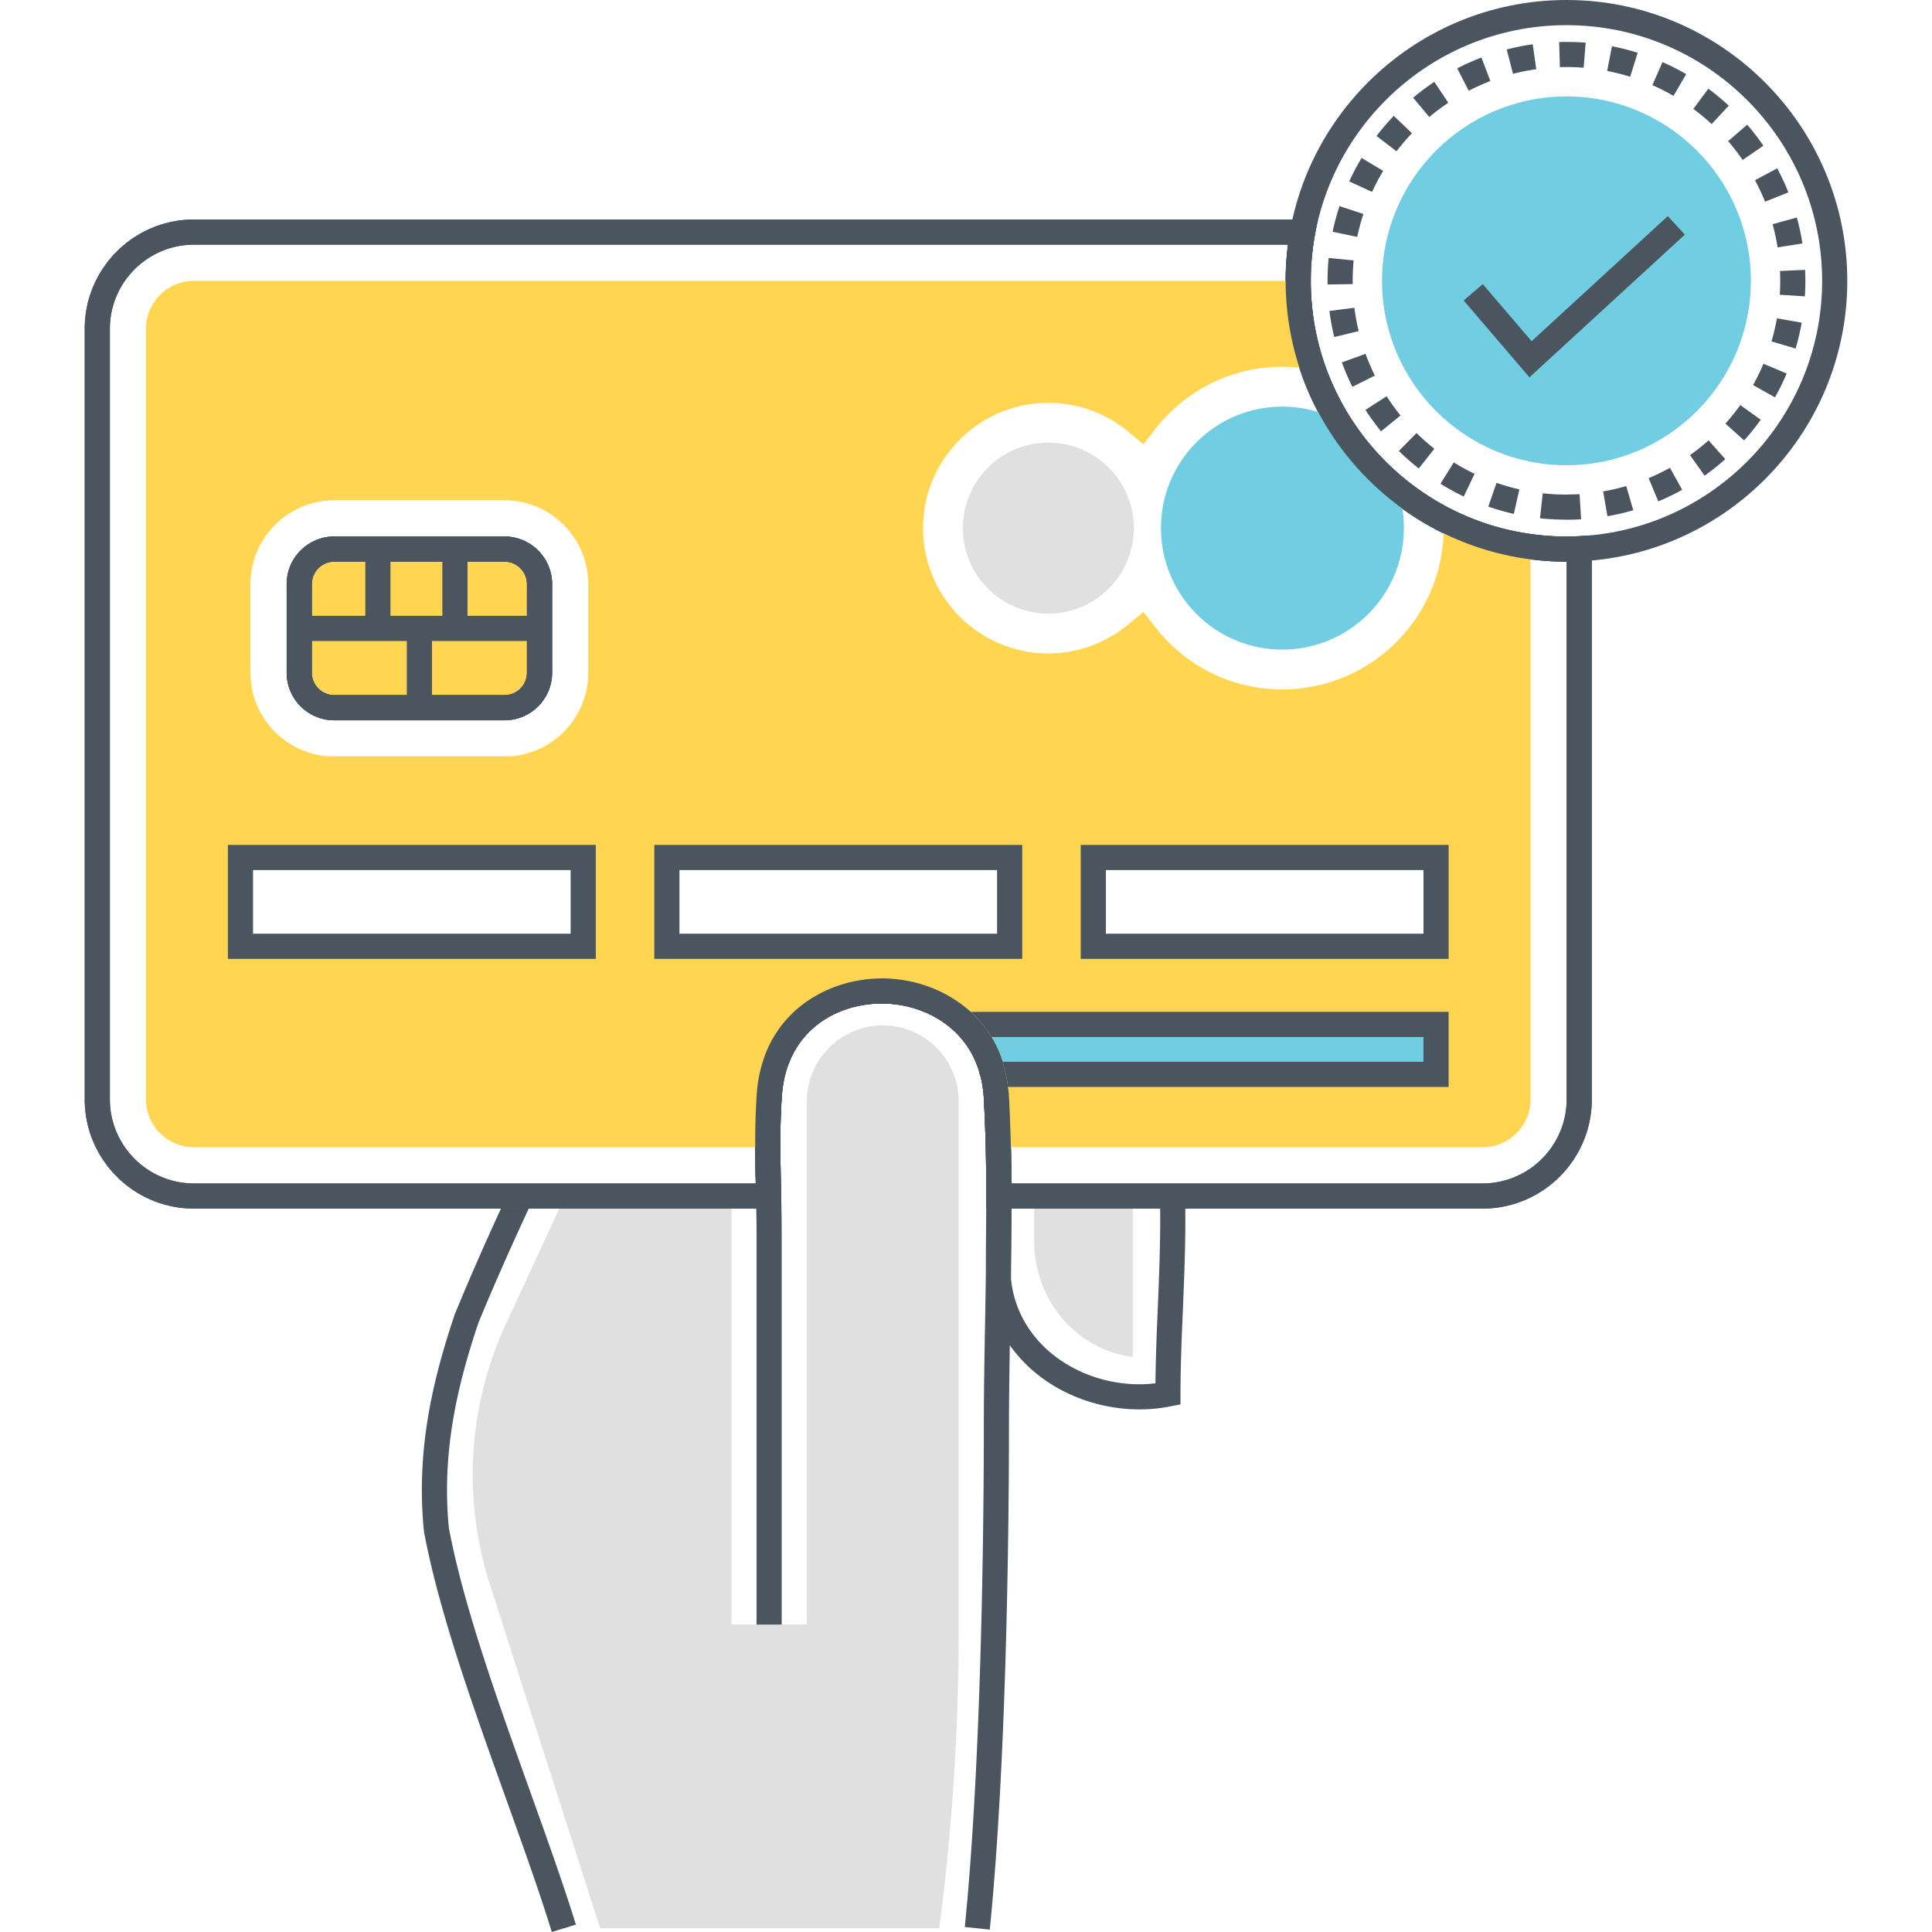 <svg xmlns="http://www.w3.org/2000/svg" xmlns:xlink="http://www.w3.org/1999/xlink" width="200" height="200" class="icon" data-spm-anchor-id="a313x.7781069.0.i0" p-id="6783" t="1669735100600" version="1.1" viewBox="0 0 1024 1024"><path fill="#E0E0E0" d="M467.916 543.472c-22.212 0-40.26 18.048-40.26 40.26v277.316h-39.96V633.924H299.5l-31.288 67.636a190.48 190.48 0 0 0-8.524 138.332l58.412 182.152h179.748c6.768-52.444 10.28-105.392 10.28-158.136v-280.172c0-22.216-18.052-40.264-40.212-40.264zM600.432 633.92v85.336c-29.932-3.86-52.296-30.084-52.296-61.52v-23.816h52.296z" p-id="6784"/><path fill="#71CDE1" d="M761.124 542.972v26.472h-234.848c-0.2-0.904-0.452-1.804-0.704-2.708-0.052-0.2-0.052-0.352-0.152-0.504-0.3-1.004-0.6-1.956-0.952-2.908s-0.704-1.908-1.104-2.86a47.736 47.736 0 0 0-4.112-7.972c-0.5-0.852-1.052-1.652-1.604-2.456a34.108 34.108 0 0 0-1.704-2.308v-4.764h245.18z" p-id="6785"/><path fill="#4A555F" d="M785.792 640.58h-263.008v-6.664c0-3.392 0-6.744-0.044-10.088l-0.072-5.08c-0.052-3.512-0.1-7.04-0.192-10.524a1067.252 1067.252 0 0 0-1.016-26.184c-0.068-0.96-0.144-2.08-0.3-3.168a50.64 50.64 0 0 0-1.336-7.836l-0.932-3.384c-0.136-0.628-0.364-1.196-0.584-1.792l-0.16-0.46a28.712 28.712 0 0 0-0.904-2.296c-1.164-2.82-2.308-5.056-3.544-6.94-0.524-0.868-0.864-1.456-1.32-2.036l-0.36-0.508a17.44 17.44 0 0 0-1.212-1.66c-9.86-12.632-26.06-20.084-43.46-20.084-24.52 0-50.392 14.984-52.908 48.456l-0.032 0.428c-0.16 2.244-0.32 4.428-0.4 6.72a376.004 376.004 0 0 0-0.396 15.992v4.576c0 1.216 0 2.388 0.04 3.648 0.004 2.892 0.048 5.564 0.092 8.148l0.312 20.728H102.796c-31.924 0-57.9-25.992-57.9-57.944V174.292c0-31.948 25.976-57.94 57.9-57.94h595.652l-1.464 7.88a135.356 135.356 0 0 0-2.244 24.6c0 15.456 2.564 30.588 7.62 44.98a136.744 136.744 0 0 0 11.864 25.124 137.052 137.052 0 0 0 30.628 35.152 137.488 137.488 0 0 0 23.208 15.204 133.648 133.648 0 0 0 44.016 13.836c8.164 1.112 16.368 1.548 24.56 1.064l7.052-0.412v298.86c0.004 31.948-25.972 57.94-57.896 57.94z m-249.688-13.328h249.688c24.572 0 44.568-20.012 44.568-44.612V297.684h-0.092c-6.644 0-13.356-0.452-19.956-1.348a147.08 147.08 0 0 1-48.384-15.212 150.868 150.868 0 0 1-25.48-16.692 150.58 150.58 0 0 1-33.628-38.596 150.32 150.32 0 0 1-13.032-27.604 148.536 148.536 0 0 1-8.376-49.396c0-6.42 0.412-12.832 1.228-19.152H102.796c-24.572 0-44.568 20.012-44.568 44.612V582.64c0 24.6 19.996 44.612 44.568 44.612h297.776l-0.16-7.136c-0.044-2.7-0.088-5.444-0.088-8.196-0.044-1.188-0.044-2.504-0.044-3.864v-4.576c0-2.396 0.044-4.836 0.088-7.232 0.044-3.104 0.184-6.188 0.316-9.272 0.084-2.408 0.252-4.748 0.42-7.16l0.036-0.448c3.14-41.788 36.524-60.812 66.204-60.812 21.476 0 41.604 9.368 53.852 25.06 0.62 0.748 1.292 1.668 1.88 2.56 0.708 0.932 1.288 1.872 1.912 2.908 1.556 2.368 3.088 5.336 4.536 8.84 0.44 1.016 0.912 2.184 1.276 3.292 0.192 0.516 0.368 1.012 0.532 1.504l0.24 0.236 1.188 4.872c0.836 3.392 1.372 6.496 1.64 9.508 0.16 1.052 0.268 2.5 0.364 3.904 0.492 9.684 0.828 18.36 1.036 26.64 0.092 3.54 0.144 7.116 0.192 10.676l0.08 5.072c0.012 1.212 0.028 2.416 0.032 3.624z" p-id="6786"/><path fill="#4A555F" d="M785.792 640.58h-263.008v-6.664c0-3.392 0-6.744-0.044-10.088l-0.072-5.08c-0.052-3.512-0.1-7.04-0.192-10.524a1067.252 1067.252 0 0 0-1.016-26.184c-0.068-0.96-0.144-2.08-0.3-3.168a50.64 50.64 0 0 0-1.336-7.836l-0.208-0.868c-0.028-0.112-0.048-0.228-0.072-0.34l-0.228-0.228-0.42-1.948c-0.136-0.628-0.364-1.196-0.584-1.792l-0.16-0.46a28.712 28.712 0 0 0-0.904-2.296c-1.164-2.82-2.308-5.056-3.544-6.94-0.524-0.868-0.864-1.456-1.32-2.036l-0.36-0.508a17.44 17.44 0 0 0-1.212-1.66c-9.86-12.632-26.06-20.084-43.46-20.084-24.52 0-50.392 14.984-52.908 48.456l-0.032 0.428c-0.16 2.244-0.32 4.428-0.4 6.72a376.004 376.004 0 0 0-0.396 15.992v4.576c0 1.216 0 2.388 0.04 3.648 0.004 2.892 0.048 5.564 0.092 8.148l0.312 20.728H102.796c-31.924 0-57.9-25.992-57.9-57.944V174.292c0-31.948 25.976-57.94 57.9-57.94h595.652l-1.464 7.88a135.356 135.356 0 0 0-2.244 24.6c0 15.456 2.564 30.588 7.62 44.98a136.744 136.744 0 0 0 11.864 25.124 137.052 137.052 0 0 0 30.628 35.152 137.488 137.488 0 0 0 23.208 15.204 133.648 133.648 0 0 0 44.016 13.836c8.164 1.112 16.368 1.548 24.56 1.064l7.052-0.412v298.86c0.004 31.948-25.972 57.94-57.896 57.94z m-249.688-13.328h249.688c24.572 0 44.568-20.012 44.568-44.612V297.684h-0.092c-6.644 0-13.356-0.452-19.956-1.348a147.08 147.08 0 0 1-48.384-15.212 150.868 150.868 0 0 1-25.48-16.692 150.58 150.58 0 0 1-33.628-38.596 150.32 150.32 0 0 1-13.032-27.604 148.536 148.536 0 0 1-8.376-49.396c0-6.42 0.412-12.832 1.228-19.152H102.796c-24.572 0-44.568 20.012-44.568 44.612V582.64c0 24.6 19.996 44.612 44.568 44.612h297.776l-0.16-7.136c-0.044-2.7-0.088-5.444-0.088-8.196-0.044-1.188-0.044-2.504-0.044-3.864v-4.576c0-2.396 0.044-4.836 0.088-7.232 0.044-3.104 0.184-6.188 0.316-9.272 0.084-2.408 0.252-4.748 0.42-7.16l0.036-0.448c3.14-41.788 36.524-60.812 66.204-60.812 21.476 0 41.604 9.368 53.852 25.06 0.62 0.748 1.292 1.668 1.88 2.56 0.708 0.932 1.288 1.872 1.912 2.908 1.556 2.368 3.088 5.336 4.536 8.84 0.44 1.016 0.912 2.184 1.276 3.292 0.192 0.516 0.368 1.012 0.532 1.504l0.24 0.236 0.432 1.948c0.24 0.732 0.428 1.516 0.608 2.284l0.148 0.636c0.836 3.392 1.372 6.496 1.64 9.508 0.16 1.052 0.268 2.5 0.364 3.904 0.492 9.684 0.828 18.36 1.036 26.64 0.092 3.54 0.144 7.116 0.192 10.676l0.08 5.072c0.012 1.216 0.028 2.42 0.032 3.628z" p-id="6787"/><path fill="#4A555F" d="M536.16 629.604h-0.044c0-2-0.044-3.956-0.044-5.952-0.044-3.112-0.088-6.176-0.176-9.288 0-2.176-0.044-4.308-0.088-6.488 0-0.8-0.044-1.644-0.088-2.444v-0.668c-0.088-2.132-0.132-4.268-0.224-6.4-0.044-1.644-0.088-3.288-0.176-4.976-0.132-3.82-0.312-7.82-0.532-11.996a37.508 37.508 0 0 0-0.268-3.2c-0.044-0.312-0.088-0.576-0.132-0.844a61.24 61.24 0 0 0-1.644-9.508l-0.132-0.668c-0.176-0.756-0.356-1.556-0.62-2.268l-0.224-1.112-0.176-0.844-0.088-0.088-0.176-0.132a12.76 12.76 0 0 0-0.532-1.512 36.328 36.328 0 0 0-1.244-3.288c-1.468-3.508-2.976-6.488-4.532-8.844a36.752 36.752 0 0 0-1.912-2.932 42.172 42.172 0 0 0-1.912-2.532c-6.132-7.82-14.22-14.132-23.46-18.396-1.156-0.532-2.312-1.068-3.512-1.512-1.2-0.488-2.4-0.932-3.644-1.332a39.168 39.168 0 0 0-3.288-1.02 2.46 2.46 0 0 0-0.756-0.22 41.44 41.44 0 0 0-3.42-0.844 48.452 48.452 0 0 0-3.464-0.668 25.96 25.96 0 0 0-1.956-0.312c-0.488-0.088-0.976-0.176-1.512-0.176a18.48 18.48 0 0 0-2.132-0.268c-0.132 0-0.268-0.044-0.444 0-0.844-0.132-1.732-0.176-2.576-0.224a65.26 65.26 0 0 0-2.888-0.088c-2.976 0-6 0.132-8.976 0.488-1.732 0.22-3.42 0.488-5.112 0.8-1.2 0.224-2.4 0.488-3.6 0.756-1.82 0.444-3.6 0.976-5.376 1.556-3.82 1.244-7.552 2.844-11.152 4.756-0.8 0.444-1.556 0.888-2.312 1.332-3.376 2-6.62 4.312-9.644 6.976-2.22 2-4.312 4.132-6.264 6.444-1.376 1.6-2.62 3.288-3.776 5.068-0.624 0.888-1.156 1.776-1.732 2.708-1.2 1.956-2.268 4-3.2 6.132-0.712 1.6-1.376 3.244-1.956 4.976-2.044 5.644-3.376 11.864-3.912 18.752v0.488c-0.044 0.8-0.132 1.556-0.176 2.312a374.116 374.116 0 0 0-0.668 23.416v2.532c0 1.376 0 2.664 0.044 3.864 0 2.756 0.044 5.508 0.088 8.176l0.132 6.044c0 0.4 0 0.756 0.044 1.112 0 0.976 0.044 1.912 0.044 2.844 0.088 3.512 0.176 7.02 0.176 10.488h13.24l-0.312-20.704c-0.044-2.62-0.088-5.288-0.088-8.176-0.044-1.244-0.044-2.444-0.044-3.644v-2.356c0-8.532 0.224-17.02 0.844-25.372 0.224-3.156 0.668-6.132 1.288-8.976a62 62 0 0 1 1.512-5.376c0.268-0.844 0.576-1.732 0.888-2.576 0.668-1.644 1.42-3.244 2.176-4.756 0 0-0.044-0.044 0-0.044a47.424 47.424 0 0 1 16.084-17.82 37.208 37.208 0 0 1 4.044-2.4c1.376-0.712 2.8-1.42 4.22-2 7.152-3.02 14.976-4.488 22.66-4.488H468c1.068 0 2.132 0.044 3.2 0.132 0.888 0.044 1.732 0.132 2.576 0.224 0.488 0.044 1.024 0.132 1.556 0.176 1.42 0.176 2.844 0.444 4.22 0.756 0.8 0.132 1.556 0.312 2.312 0.532 0.756 0.132 1.512 0.356 2.268 0.624a51.904 51.904 0 0 1 17.152 8.444c1.332 0.888 2.576 1.956 3.776 3.112 1.868 1.6 3.6 3.42 5.108 5.376 0.224 0.22 0.444 0.488 0.624 0.712 0.488 0.532 0.888 1.112 1.244 1.644l0.356 0.488c0.312 0.4 0.532 0.8 0.8 1.288 0.444 0.712 0.888 1.42 1.332 2.176 0.444 0.712 0.844 1.468 1.244 2.312 0.224 0.4 0.4 0.8 0.576 1.2 0.312 0.62 0.576 1.288 0.888 2 0.488 1.2 0.976 2.4 1.376 3.644l0.268 0.932 0.444 1.956 0.224 0.224a0.836 0.836 0 0 1 0.088 0.312l0.176 0.888c0.176 0.668 0.312 1.332 0.488 1.956 0.132 0.624 0.268 1.288 0.356 1.956 0.224 1.288 0.356 2.532 0.488 3.912 0.088 0.444 0.132 0.888 0.176 1.288l0.132 1.912v0.044c0.224 4.264 0.4 8.396 0.576 12.352 0 0.4 0 0.756 0.044 1.156 0.132 3.908 0.268 7.688 0.356 11.376 0.088 4.132 0.176 8.308 0.224 12.484l0.088 4.356c0.044 2.22 0.044 4.488 0.044 6.756v9.996h13.376c0-2.8-0.044-5.688-0.044-8.488 0.048-1.564 0.048-2.496 0.048-2.496z" p-id="6788"/><path fill="#FFD552" d="M244.1 291.016H196.836l-19.904-0.032c-10.108-0.016-18.312 8.884-18.312 19.872v44.28c0 10.96 8.164 19.852 18.252 19.872l45.424 0.092 45.328 0.088c10.1 0.02 18.304-8.864 18.32-19.844l0.032-22.288 0.032-22.1c0.016-10.976-8.16-19.888-18.26-19.9l-23.648-0.04z m0 0H196.836l-19.904-0.032c-10.108-0.016-18.312 8.884-18.312 19.872v44.28c0 10.96 8.164 19.852 18.252 19.872l45.424 0.092 45.328 0.088c10.1 0.02 18.304-8.864 18.32-19.844l0.032-22.288 0.032-22.1c0.016-10.976-8.16-19.888-18.26-19.9l-23.648-0.04z m512.012 205.528h-171.624v-37.052h171.624v37.052z m-397.428 0.004v-37.052l171.504-0.008v37.06H358.684z m-54.572-0.004H132.488v-37.052h171.624v37.052z m7.672-139.936c0 23.316-18.2 42.72-41.464 44.272H174.204c-23.264-1.604-41.464-20.956-41.464-44.272V309.628c0-24.516 19.956-44.472 44.424-44.472h90.2c24.468 0 44.424 19.956 44.424 44.472v46.98zM196.836 291.016l-19.904-0.032c-10.108-0.016-18.312 8.884-18.312 19.872v44.28c0 10.96 8.164 19.852 18.252 19.872l45.424 0.092 45.328 0.088c10.1 0.02 18.304-8.864 18.32-19.844l0.032-22.288 0.032-22.1c0.016-10.976-8.16-19.888-18.26-19.9l-23.644-0.036H196.836z m47.264 0H196.836l-19.904-0.032c-10.108-0.016-18.312 8.884-18.312 19.872v44.28c0 10.96 8.164 19.852 18.252 19.872l45.424 0.092 45.328 0.088c10.1 0.02 18.304-8.864 18.32-19.844l0.032-22.288 0.032-22.1c0.016-10.976-8.16-19.888-18.26-19.9l-23.648-0.04z m0 0.008H196.836l-19.904-0.032c-10.108-0.016-18.312 8.884-18.312 19.872v44.276c0 10.96 8.164 19.852 18.252 19.872l45.424 0.092 45.328 0.088c10.1 0.02 18.304-8.864 18.32-19.84l0.032-22.288 0.024-22.104c0.016-10.976-8.16-19.884-18.26-19.9l-23.64-0.036zM764.996 275.2c0.132 1.556 0.176 3.156 0.176 4.756 0 47.056-38.348 85.444-85.536 85.444-26.392 0-50.92-11.996-67.228-32.924l-6.356-8.176-8 6.62a66.252 66.252 0 0 1-42.388 15.42c-36.612 0-66.428-29.816-66.428-66.384 0-36.656 29.816-66.428 66.428-66.428 15.464 0 30.572 5.42 42.388 15.332l8 6.62 6.356-8.176c16.308-20.84 40.836-32.88 67.228-32.88 5.6 0 11.108 0.532 16.44 1.6-5.2-14.796-8-30.66-8-47.188H102.796a25.44 25.44 0 0 0-25.416 25.416v408.436c0 13.996 11.376 25.372 25.416 25.372h304.152v-4.576a382.42 382.42 0 0 1 0.4-16.216c0.088-2.532 0.268-4.932 0.444-7.42 4.532-60.296 78.472-70.16 108.152-32.124 0.624 0.756 1.2 1.556 1.688 2.312 0.624 0.8 1.112 1.6 1.644 2.488 1.6 2.444 2.932 5.156 4.088 7.952 0.4 0.932 0.8 1.912 1.112 2.844 0.356 0.976 0.712 1.912 0.932 2.932 0.132 0.132 0.132 0.312 0.176 0.488 0.312 0.844 0.488 1.82 0.712 2.712 0.668 2.712 1.2 5.508 1.468 8.488 0.176 1.244 0.268 2.532 0.356 3.776 0.444 8.796 0.8 17.552 1.024 26.348h256.652c13.996 0 25.416-11.376 25.416-25.372v-292.96a140.384 140.384 0 0 1-46.216-14.532z" data-spm-anchor-id="a313x.7781069.0.i1" p-id="6789"/><path fill="#4A555F" d="M267.388 381.768H177.184c-13.924 0-25.252-11.312-25.252-25.216V309.596a25.28 25.28 0 0 1 25.252-25.252h90.204a25.28 25.28 0 0 1 25.244 25.252v46.956c0.004 13.904-11.32 25.216-25.244 25.216zM177.184 297.676a11.936 11.936 0 0 0-11.92 11.92v46.956a11.916 11.916 0 0 0 11.92 11.888h90.204a11.916 11.916 0 0 0 11.916-11.884v-46.96a11.932 11.932 0 0 0-11.916-11.92H177.184z" p-id="6790"/><path fill="#4A555F" d="M267.4 381.784H177.192a25.264 25.264 0 0 1-25.236-25.236V309.596c0-13.916 11.32-25.24 25.236-25.24H267.4a25.268 25.268 0 0 1 25.236 25.24v46.952a25.268 25.268 0 0 1-25.236 25.236zM177.192 297.684a11.92 11.92 0 0 0-11.908 11.908v46.952a11.92 11.92 0 0 0 11.908 11.908H267.4a11.92 11.92 0 0 0 11.908-11.908V309.596a11.92 11.92 0 0 0-11.908-11.908H177.192z" p-id="6791"/><path fill="#4A555F" d="M267.388 284.348H177.184a25.28 25.28 0 0 0-25.252 25.252v46.956c0 13.904 11.324 25.216 25.252 25.216h90.204c13.92 0 25.244-11.312 25.244-25.216v-46.96a25.272 25.272 0 0 0-25.244-25.248z m11.916 25.248v16.808h-31.512v-28.728h19.596a11.932 11.932 0 0 1 11.916 11.92z m-72.348-11.92h27.508v28.728h-27.508v-28.728z m-29.772 0h16.44v28.728h-28.36v-16.808a11.936 11.936 0 0 1 11.92-11.92z m-11.92 58.876v-16.816h50.36v28.704h-38.44a11.92 11.92 0 0 1-11.92-11.888z m102.124 11.888h-38.432v-28.704h50.348v16.82a11.912 11.912 0 0 1-11.916 11.884zM315.788 508.22h-195v-60.392h195v60.392z m-181.668-13.332h168.34v-33.732H134.12v33.732zM541.804 508.22H346.8v-60.392h195.004v60.392z m-181.676-13.332h168.344v-33.732H360.128v33.732zM767.812 508.22h-195v-60.392h195v60.392z m-181.668-13.332h168.34v-33.732h-168.34v33.732z" p-id="6792"/><path fill="#71CDE1" d="M761.128 542.96v26.484h-228.036a27.872 27.872 0 0 0-0.444-2.044l-0.044-0.224a1.308 1.308 0 0 1-0.088-0.4c-0.268-0.976-0.488-2-0.756-2.976-0.088-0.312-0.224-0.62-0.268-0.932a61.54 61.54 0 0 0-10.708-19.908h240.344z" p-id="6793"/><path fill="#4A555F" d="M514.476 536.292a58.624 58.624 0 0 1 10.976 13.332h229.012v13.152h-223.012c0.044 0.044 0.044 0.044 0.044 0.088 0.044 0.312 0.176 0.624 0.268 0.932 0.268 0.976 0.488 2 0.756 2.976 0 0.132 0.044 0.268 0.088 0.4l0.044 0.224c0.4 1.644 0.756 3.288 1.068 4.976 0.176 1.112 0.312 2.176 0.444 3.244 0 0.176 0.044 0.356 0.088 0.488h233.544v-39.812h-253.32z" p-id="6794"/><path fill="#E0E0E0" d="M555.648 279.908m-45.312 0a45.312 45.312 0 1 0 90.624 0 45.312 45.312 0 1 0-90.624 0Z" p-id="6795"/><path fill="#71CDE1" d="M744.068 279.912c0 35.548-28.836 64.384-64.384 64.384s-64.34-28.836-64.34-64.384 28.792-64.384 64.34-64.384c10.352 0 20.172 2.444 28.836 6.844a144.164 144.164 0 0 0 32.124 36.88 63.48 63.48 0 0 1 3.424 20.66z" p-id="6796"/><path fill="#4A555F" d="M830.256 297.684c-82.072 0-148.84-66.772-148.84-148.844S748.184 0 830.256 0s148.844 66.772 148.844 148.844-66.772 148.84-148.844 148.84z m0-284.352c-74.72 0-135.512 60.792-135.512 135.512s60.788 135.512 135.512 135.512 135.516-60.792 135.516-135.512-60.796-135.512-135.516-135.512z" p-id="6797"/><path fill="#4A555F" d="M830.36 275.468c-4.844-0.076-9.48-0.26-14.136-0.772l1.468-13.248c4.136 0.456 8.36 0.688 12.568 0.688 2.324-0.116 4.652-0.068 6.948-0.208l0.808 13.304c-2.536 0.156-5.088 0.236-7.656 0.236z m21.62-1.864l-2.284-13.136a113.752 113.752 0 0 0 12.248-2.836l3.732 12.796c-4.48 1.308-9.088 2.376-13.696 3.176z m-49.62-1.232a127.58 127.58 0 0 1-13.536-3.864l4.372-12.592a111.64 111.64 0 0 0 12.092 3.452l-2.928 13.004z m76.576-6.636l-5.136-12.3a111.52 111.52 0 0 0 11.308-5.484l6.484 11.652a126.652 126.652 0 0 1-12.656 6.132z m-103.124-2.576a126.732 126.732 0 0 1-12.336-6.764l7.056-11.312a112.916 112.916 0 0 0 11.028 6.048l-5.748 12.028z m127.656-11.052l-7.724-10.864a114.424 114.424 0 0 0 9.84-7.844l8.868 9.948a129.008 129.008 0 0 1-10.984 8.76z m-151.492-3.796a127.08 127.08 0 0 1-10.544-9.304l9.364-9.484c2.964 2.924 6.136 5.72 9.432 8.32l-8.252 10.468z m172.444-14.888l-9.912-8.912a115.992 115.992 0 0 0 7.884-9.808l10.832 7.768a126.892 126.892 0 0 1-8.804 10.952z m-192.44-4.808a126.6 126.6 0 0 1-8.248-11.376l11.204-7.216a114.148 114.148 0 0 0 7.388 10.184l-10.344 8.408z m208.8-18.008l-11.628-6.52a112.2 112.2 0 0 0 5.532-11.296l12.28 5.184a126.368 126.368 0 0 1-6.184 12.632z m-223.996-5.584a125.456 125.456 0 0 1-5.548-12.928l12.524-4.56c1.428 3.916 3.1 7.804 4.96 11.552l-11.936 5.936z m234.92-20.292l-12.784-3.792c1.188-3.996 2.156-8.108 2.888-12.228l13.12 2.324a124.288 124.288 0 0 1-3.224 13.696z m-244.536-6.1a128.172 128.172 0 0 1-2.544-13.828l13.228-1.68c0.524 4.156 1.292 8.316 2.272 12.372l-12.956 3.136z m249.452-21.556l-13.304-0.852a115.752 115.752 0 0 0 0.12-12.592l13.312-0.6c0.088 1.924 0.136 3.856 0.14 5.796a133.772 133.772 0 0 1-0.268 8.248z m-252.976-6.3l-0.016-1.884c0-4.096 0.192-8.168 0.572-12.152l13.268 1.268a114.548 114.548 0 0 0-0.512 10.836l0.016 1.744-13.328 0.188z m238.524-19.656a113.816 113.816 0 0 0-2.652-12.292l12.852-3.532c1.24 4.512 2.24 9.14 2.964 13.748l-13.164 2.076z m-222.812-5.548l-13.044-2.74c0.96-4.576 2.192-9.148 3.652-13.588l12.66 4.18a114.78 114.78 0 0 0-3.268 12.148z m216.156-18.66a113.78 113.78 0 0 0-5.312-11.396l11.752-6.292c2.204 4.116 4.2 8.4 5.936 12.736l-12.376 4.952z m-208.28-5.196l-12.116-5.564a127.34 127.34 0 0 1 6.572-12.432l11.42 6.868a115.56 115.56 0 0 0-5.876 11.128z m196.42-16.94a115.096 115.096 0 0 0-7.696-9.956l10.084-8.72a128.148 128.148 0 0 1 8.592 11.12l-10.98 7.556z m-183.46-4.592l-10.596-8.088a128.056 128.056 0 0 1 9.14-10.684l9.632 9.212a113.712 113.712 0 0 0-8.176 9.56z m167.016-14.42a113.884 113.884 0 0 0-9.68-8.032l7.932-10.712a126.792 126.792 0 0 1 10.816 8.976l-9.068 9.768z m-149.656-3.748l-8.564-10.212c3.576-3 7.36-5.836 11.244-8.424l7.396 11.092a112.936 112.936 0 0 0-10.076 7.544z m129.452-11.2a112.112 112.112 0 0 0-11.204-5.708l5.372-12.196a126.024 126.024 0 0 1 12.54 6.384l-6.708 11.52z m-108.536-2.728l-6.12-11.84a126.7 126.7 0 0 1 12.84-5.748l4.756 12.452c-3.904 1.492-7.764 3.22-11.476 5.136z m85.56-7.404a112.468 112.468 0 0 0-12.2-3.076l2.536-13.088a126.08 126.08 0 0 1 13.644 3.44l-3.98 12.724z m-62.108-1.552l-3.332-12.904a126.532 126.532 0 0 1 13.784-2.752l1.884 13.196a113.856 113.856 0 0 0-12.336 2.46z m37.448-3.224a111.532 111.532 0 0 0-12.588-0.312l-0.4-13.324c1.288-0.04 2.524-0.04 3.888-0.056 3.368 0 6.792 0.136 10.16 0.404l-1.06 13.288z" p-id="6798"/><path fill="#71CDE1" d="M830.256 246.588c-53.896 0-97.744-43.848-97.744-97.744s43.848-97.744 97.744-97.744 97.748 43.848 97.748 97.744-43.852 97.744-97.748 97.744z" p-id="6799"/><path fill="#4A555F" d="M810.632 199.992l-34.868-40.728 10.128-8.668 25.888 30.244 72.196-66.304 9.016 9.82z" p-id="6800"/><path fill="#4A555F" d="M614.896 640.58c0.224 17.328-0.532 35.28-1.244 52.7-0.576 13.24-1.112 26.836-1.244 39.9-18.484 2.22-37.812-2.844-52.7-13.952-13.82-10.352-22.304-25.104-23.86-41.544v-1.956c0.176-11.64 0.312-23.372 0.312-35.148 0-2.8-0.044-5.688-0.044-8.488 0.044-1.556 0.044-2.488 0.044-2.488h-0.044c0-2-0.044-3.956-0.044-5.952-0.044-3.112-0.088-6.176-0.176-9.288-0.044-2.976-0.088-5.956-0.176-8.932v-0.668c-0.088-2.132-0.132-4.268-0.224-6.4-0.044-1.644-0.088-3.288-0.176-4.976-0.132-4-0.312-8-0.532-11.996a37.508 37.508 0 0 0-0.268-3.2c-0.076-0.888-0.252-1.704-0.36-2.572-0.128-1.068-0.256-2.14-0.456-3.248a70.096 70.096 0 0 0-1.052-4.976l-0.044-0.228c-0.028-0.128-0.076-0.252-0.104-0.38-0.252-0.992-0.452-2.036-0.74-2.996-0.088-0.312-0.224-0.62-0.268-0.932-4.964-15.448-14.876-26.616-26.784-33.864l-0.428-0.272a68.292 68.292 0 0 0-6.556-3.496c-1.156-0.532-2.312-1.068-3.512-1.512-1.2-0.488-2.4-0.932-3.644-1.332a39.168 39.168 0 0 0-3.288-1.02 2.46 2.46 0 0 0-0.756-0.22 41.44 41.44 0 0 0-3.42-0.844 48.452 48.452 0 0 0-3.464-0.668 25.96 25.96 0 0 0-1.956-0.312c-0.488-0.088-0.976-0.176-1.512-0.176a18.48 18.48 0 0 0-2.132-0.268c-0.132 0-0.268-0.044-0.444 0-0.844-0.132-1.732-0.176-2.576-0.224a65.26 65.26 0 0 0-2.888-0.088c-2.976 0-6 0.132-8.976 0.488-1.732 0.22-3.42 0.488-5.112 0.8-1.2 0.224-2.4 0.488-3.6 0.756-1.82 0.444-3.6 0.976-5.376 1.556-3.82 1.244-7.552 2.844-11.152 4.756-0.8 0.444-1.556 0.888-2.312 1.332-3.376 2-6.62 4.312-9.644 6.976a61.22 61.22 0 0 0-6.264 6.444c-1.376 1.6-2.62 3.288-3.776 5.068-0.624 0.888-1.156 1.776-1.732 2.708-1.2 1.956-2.268 4-3.2 6.132-0.756 1.6-1.42 3.244-1.956 4.976-2.044 5.644-3.376 11.864-3.912 18.752v0.044c-0.088 0.932-0.132 1.824-0.176 2.756a374.116 374.116 0 0 0-0.668 23.416c0 6.932 0.132 13.82 0.268 20.616 0 0.4 0 0.756 0.044 1.112 0 0.976 0.044 1.912 0.044 2.844 0.088 3.512 0.176 7.02 0.176 10.488 0.132 4.488 0.176 8.932 0.176 13.376v207.108h13.332V653.96c0-8-0.176-16.04-0.356-24.128-0.132-6-0.268-12.04-0.312-18.128-0.044-2-0.044-4-0.044-6 0-8.532 0.224-17.02 0.844-25.372 0.224-3.156 0.668-6.132 1.288-8.976 0.4-1.868 0.888-3.644 1.512-5.376 0.268-0.844 0.576-1.732 0.888-2.576 0.668-1.644 1.376-3.244 2.176-4.756 0 0-0.044-0.044 0-0.044a46.424 46.424 0 0 1 16.084-17.82 37.208 37.208 0 0 1 4.044-2.4c1.376-0.712 2.8-1.42 4.22-2 7.152-3.02 14.976-4.488 22.66-4.488H468c1.068 0 2.132 0.044 3.2 0.132 0.844 0.044 1.688 0.132 2.576 0.224 0.488 0.044 1.024 0.132 1.556 0.176 1.42 0.22 2.8 0.444 4.22 0.756 0.756 0.132 1.512 0.312 2.312 0.532 0.756 0.176 1.512 0.4 2.268 0.624a56.532 56.532 0 0 1 17.152 8.444c1.288 0.976 2.576 2 3.776 3.112 1.82 1.644 3.512 3.464 5.108 5.376 1.068 1.332 2.044 2.664 3.02 4.132 0.444 0.712 0.888 1.42 1.332 2.176 0.444 0.756 0.844 1.556 1.244 2.312 0.224 0.4 0.4 0.8 0.576 1.2 0.312 0.668 0.624 1.332 0.888 2 0.488 1.2 0.976 2.4 1.376 3.644 0.356 1.02 0.668 2.044 0.932 3.112a0.836 0.836 0 0 1 0.088 0.312c0.268 0.932 0.488 1.868 0.668 2.844 0.132 0.624 0.268 1.288 0.356 1.956 0.312 1.644 0.532 3.42 0.668 5.2l0.132 1.912v0.044c0.224 4.088 0.4 8.22 0.576 12.352 0 0.4 0 0.756 0.044 1.156 0.132 3.776 0.268 7.552 0.356 11.376 0.088 4.132 0.176 8.308 0.224 12.484l0.132 11.108v3.332l-0.088 11.108c-0.088 9.732-0.176 22.04-0.176 30.792-0.088 7.6-0.224 15.152-0.356 22.66-0.356 19.064-0.712 38.792-0.712 58.12 0 38.524-0.712 171.424-10.088 264.78l13.24 1.332c9.464-93.976 10.176-227.456 10.176-266.116 0-14.44 0.224-29.06 0.444-43.588a77.04 77.04 0 0 0 16.484 16.884c14.884 11.108 33.548 17.108 52.164 17.108 5.508 0 11.064-0.532 16.44-1.6l5.376-1.068v-5.464c0-14.484 0.624-29.328 1.288-45.056 0.712-17.552 1.468-35.636 1.244-53.232h-13.32z" p-id="6801"/><path fill="#4A555F" d="M529.54 557.932c-1.288-3.112-2.756-6-4.22-8.308h0.132a60.336 60.336 0 0 1 6 13.152h-0.132c-0.176-0.576-0.4-1.2-0.624-1.776a49.628 49.628 0 0 0-1.156-3.068zM305.236 1020.088l-12.752 3.912c-6.532-21.108-15.108-45.1-24.216-70.472-17.508-48.788-35.592-99.22-43.5-141.476l-0.088-0.58c-4.488-44.7 5.732-83.092 16.308-114.728 7.152-17.42 14.796-34.968 24.528-56.164h14.708c-10.888 23.552-19.196 42.436-26.748 60.784-9.952 29.86-19.728 66.428-15.552 108.508 7.732 41.144 25.64 90.956 42.88 139.124 9.148 25.548 17.812 49.676 24.432 71.092z" p-id="6802"/></svg>